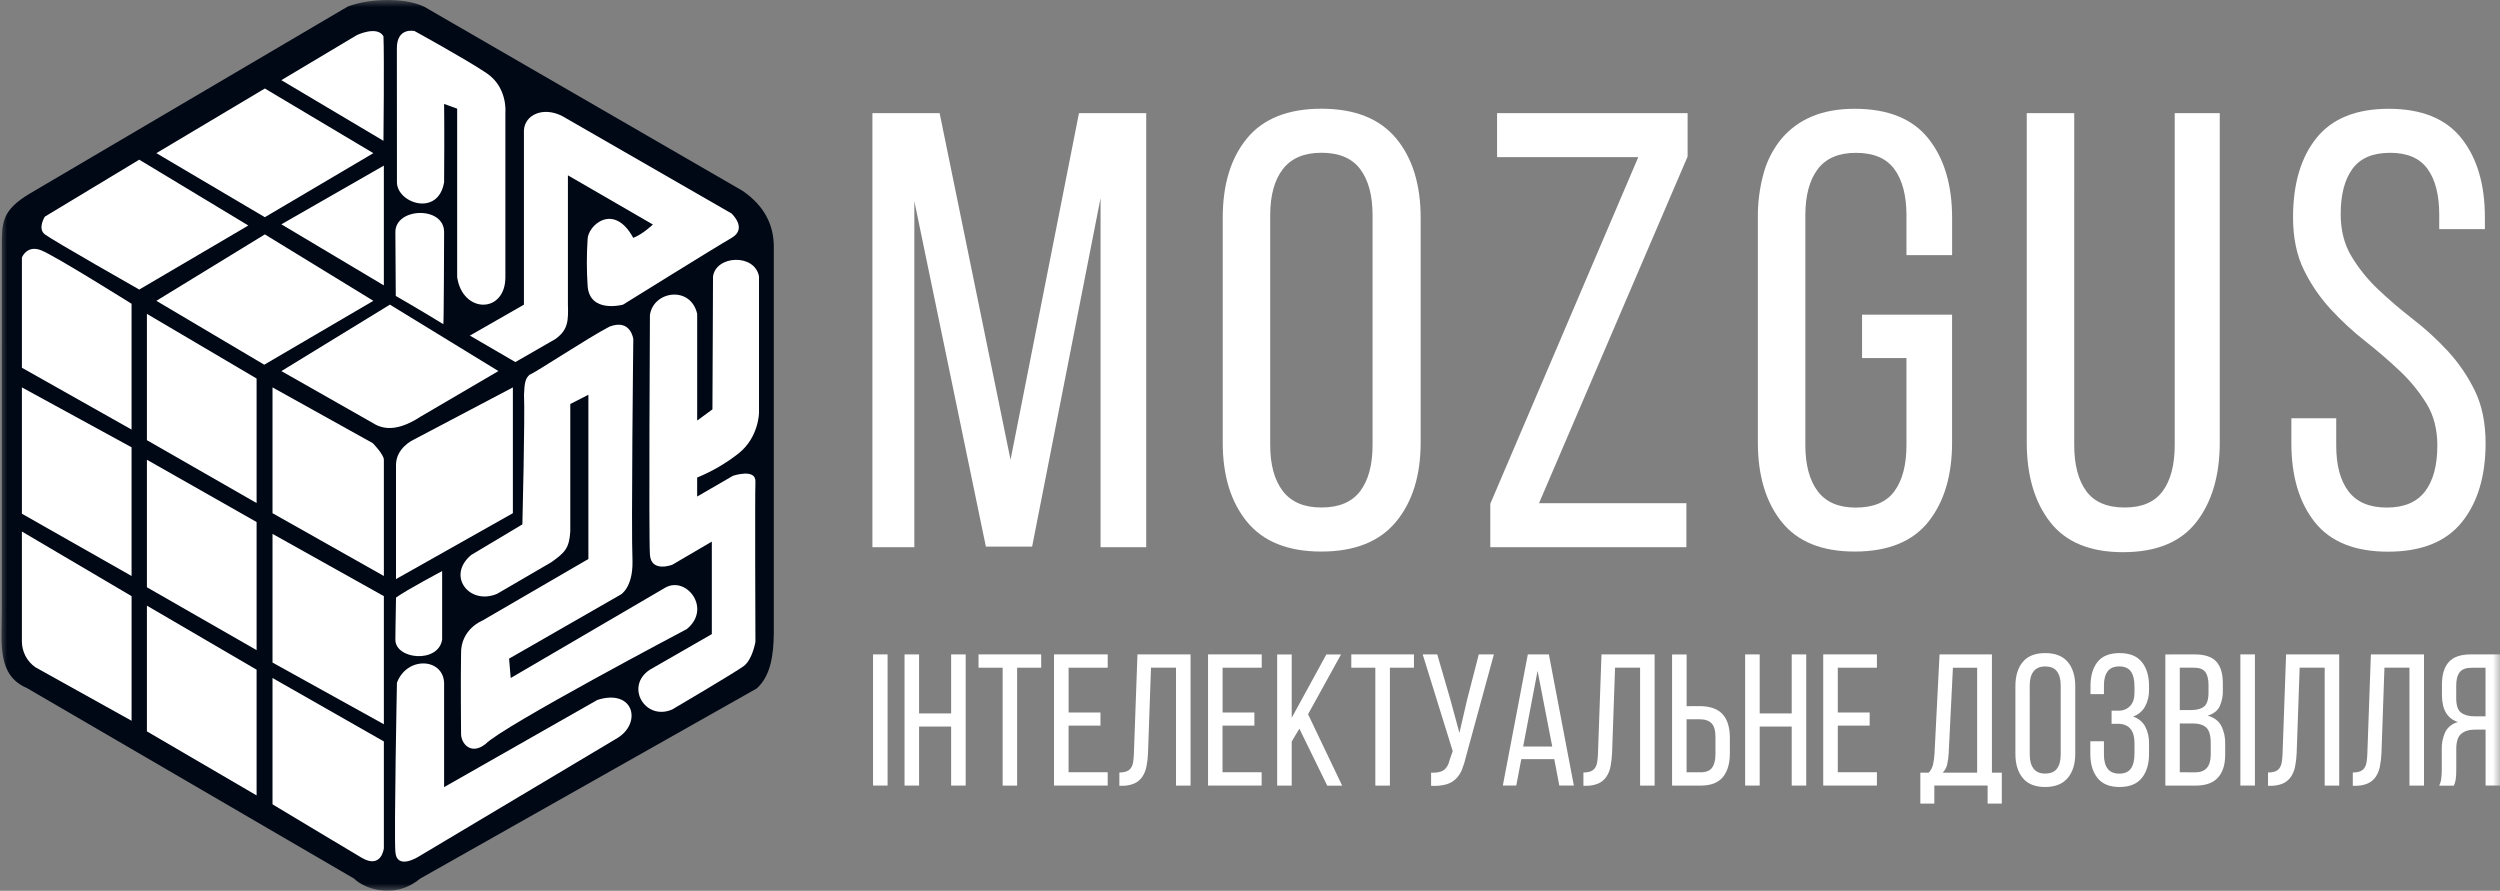 <svg width="174" height="62" viewBox="0 0 174 62" fill="none" xmlns="http://www.w3.org/2000/svg">
<rect x="0" y="0" width="174" height="62" fill="#808080" stroke="none"/>
<g clip-path="url(#clip0_1641_2)">
<mask id="mask0_1641_2" style="mask-type:luminance" maskUnits="userSpaceOnUse" x="0" y="0" width="174" height="62">
<path d="M0 0H174V62H0V0Z" fill="white"/>
</mask>
<g mask="url(#mask0_1641_2)">
<path d="M0.126 42.508C0.126 44.753 -0.228 46.99 1.876 47.89L24.648 61.153C25.222 61.748 27.335 62.718 29.24 61.153L52.669 47.916C53.631 47.051 53.842 45.626 53.857 44.053V17.122C53.837 15.639 53.207 14.331 51.685 13.283L29.522 0.466C28.09 -0.219 25.551 -0.089 24.184 0.466L2.057 13.482C0.128 14.639 0.128 15.496 0.128 17.123L0.126 42.508Z" fill="#000816"/>
<path d="M24.834 2.445C24.834 2.445 26.251 1.761 26.689 2.525C26.751 3.911 26.689 9.801 26.689 9.801L19.582 5.579L24.834 2.445Z" fill="white"/>
<path d="M19.582 15.612L26.716 11.526V19.864L19.582 15.612Z" fill="white"/>
<path d="M18.967 26.963L25.944 30.843C25.944 30.843 26.717 31.63 26.717 31.999V40.089L18.967 35.718V26.963Z" fill="white"/>
<path d="M18.967 37.158L26.717 41.492V50.408L18.967 46.115V37.158Z" fill="white"/>
<path d="M18.967 47.189L26.717 51.605V59.035C26.717 59.035 26.56 60.519 25.165 59.695C23.769 58.871 18.967 55.98 18.967 55.98V47.189Z" fill="white"/>
<path d="M10.225 50.904L17.859 55.361V46.611L10.225 42.153V50.904Z" fill="white"/>
<path d="M10.225 40.874L17.859 45.249V36.333L10.225 31.999V40.874Z" fill="white"/>
<path d="M10.225 30.637L17.859 35.012V26.345L10.225 21.845V30.637Z" fill="white"/>
<path d="M10.882 20.937L18.392 25.384L25.985 20.937L18.433 16.314L10.882 20.937Z" fill="white"/>
<path d="M9.691 20.153L17.284 15.695L9.691 11.114L3.124 15.076C3.124 15.076 2.59 15.901 3.124 16.314C3.657 16.727 9.691 20.153 9.691 20.153Z" fill="white"/>
<path d="M10.882 10.66L18.433 15.117L25.985 10.66L18.433 6.16L10.882 10.66Z" fill="white"/>
<path d="M1.524 17.924C1.524 17.924 1.87 17.011 2.886 17.429C3.902 17.846 9.157 21.143 9.157 21.143V29.898L1.524 25.596V17.924Z" fill="white"/>
<path d="M1.524 26.963L9.157 31.132V40.089L1.524 35.755V26.963Z" fill="white"/>
<path d="M1.523 36.994L9.158 41.492V50.165L2.468 46.445C1.874 46.033 1.521 45.354 1.523 44.628V36.994Z" fill="white"/>
<path d="M27.627 12.682C27.627 14.138 30.5 15.117 30.91 12.682C30.938 8.967 30.91 7.234 30.91 7.234L31.818 7.564V19.286C32.191 21.845 35.179 21.845 35.175 19.286V7.811C35.175 7.811 35.338 6.078 33.861 5.087C32.383 4.097 28.853 2.161 28.853 2.161C28.853 2.161 27.622 1.869 27.622 3.354L27.627 12.682Z" fill="white"/>
<path d="M32.704 23.358L36.465 21.205V9.077C36.519 7.977 37.819 7.396 39.146 8.086L50.911 14.856C50.911 14.856 52.061 15.901 50.911 16.562C49.762 17.222 43.36 21.205 43.36 21.205C43.36 21.205 41.007 21.845 40.897 19.864C40.827 18.8 40.827 17.733 40.897 16.669C40.897 15.692 42.718 14.057 44.074 16.555C44.73 16.307 45.441 15.626 45.441 15.626L39.527 12.203V21.194C39.56 22.313 39.551 22.95 38.656 23.596L35.869 25.2L32.704 23.358Z" fill="white"/>
<path d="M27.518 44.522C27.518 45.902 30.5 46.192 30.773 44.522V39.748C30.773 39.748 28.332 41.037 27.563 41.589C27.529 43.162 27.518 44.522 27.518 44.522Z" fill="white"/>
<path d="M32.798 38.624C31.046 40.089 32.685 42.153 34.603 41.327L38.38 39.126C39.333 38.441 39.614 38.156 39.692 36.994V28.119L40.952 27.474V38.906L33.564 43.199C33.564 43.199 32.054 43.784 32.089 45.511C32.056 47.189 32.089 51.013 32.089 51.013C32.056 51.729 32.76 52.596 33.791 51.785C34.978 50.547 47.8 43.784 47.8 43.784C49.551 42.36 47.786 40.089 46.325 40.888L35.545 47.189L35.432 45.84L43.202 41.383C43.202 41.383 44.05 40.915 44.022 39.071C43.925 36.871 44.078 23.607 44.078 23.607C44.078 23.607 43.913 22.175 42.436 22.726C40.977 23.475 37.251 25.945 36.855 26.084C36.573 26.341 36.506 26.602 36.471 27.474C36.545 28.943 36.358 36.496 36.358 36.496L32.798 38.624Z" fill="white"/>
<path d="M49.626 19.244C49.83 17.761 52.54 17.636 52.827 19.244V28.738C52.827 28.738 52.809 30.43 51.422 31.545C50.538 32.242 49.562 32.811 48.522 33.237V34.559L51.018 33.114C51.018 33.114 52.619 32.577 52.578 33.526C52.538 34.475 52.578 44.671 52.578 44.671C52.578 44.671 52.373 45.909 51.758 46.363C51.143 46.817 46.791 49.377 46.791 49.377C44.903 50.202 43.467 47.767 45.231 46.611L49.543 44.134V37.695L46.794 39.305C46.794 39.305 45.319 39.883 45.234 38.603C45.148 37.323 45.234 21.927 45.234 21.927C45.48 20.235 48.07 19.864 48.524 21.845V29.272L49.586 28.49L49.626 19.244Z" fill="white"/>
<path d="M27.627 47.519C28.319 45.67 30.829 45.786 30.91 47.519V54.783L41.576 48.716C44.152 47.893 44.736 50.408 42.849 51.44L29.146 59.613C29.146 59.613 27.613 60.603 27.517 59.283C27.422 57.963 27.627 47.519 27.627 47.519Z" fill="white"/>
<path d="M71.836 38.044H68.617L63.638 14.002V38.087H60.72V7.874H65.398L70.334 32.002L75.097 7.874H79.776V38.087H76.599V13.786L71.836 38.044Z" fill="white"/>
<path d="M88.406 30.965C88.406 32.346 88.699 33.418 89.286 34.181C89.873 34.944 90.767 35.324 91.969 35.322C93.197 35.322 94.098 34.942 94.671 34.181C95.245 33.42 95.531 32.348 95.531 30.965V14.989C95.531 13.608 95.244 12.536 94.671 11.773C94.099 11.01 93.198 10.63 91.969 10.632C90.767 10.632 89.873 11.012 89.286 11.773C88.699 12.534 88.406 13.606 88.406 14.989V30.965ZM85.102 15.168C85.102 12.837 85.667 10.988 86.797 9.621C87.927 8.254 89.651 7.569 91.969 7.567C94.286 7.567 96.016 8.252 97.161 9.621C98.306 10.991 98.878 12.839 98.878 15.168V30.793C98.878 33.095 98.306 34.936 97.161 36.317C96.016 37.698 94.284 38.388 91.964 38.388C89.646 38.388 87.922 37.698 86.792 36.317C85.663 34.936 85.099 33.095 85.102 30.793V15.168Z" fill="white"/>
<path d="M117.372 38.087H103.724V35.065L114.024 10.938H104.196V7.874H117.457V10.895L107.115 35.022H117.373L117.372 38.087Z" fill="white"/>
<path d="M129.086 7.572C131.404 7.572 133.114 8.262 134.215 9.643C135.317 11.024 135.867 12.865 135.867 15.168V17.758H132.69V14.995C132.69 13.614 132.411 12.542 131.853 11.779C131.295 11.016 130.4 10.636 129.17 10.638C127.968 10.638 127.081 11.018 126.51 11.779C125.938 12.54 125.652 13.612 125.652 14.995V30.971C125.652 32.352 125.938 33.424 126.51 34.187C127.081 34.95 127.968 35.33 129.17 35.328C130.4 35.328 131.295 34.947 131.853 34.187C132.411 33.426 132.69 32.354 132.69 30.971V24.923H129.599V21.901H135.865V30.793C135.865 33.095 135.314 34.936 134.213 36.317C133.112 37.698 131.402 38.388 129.084 38.388C126.795 38.388 125.1 37.698 123.999 36.317C122.897 34.936 122.347 33.095 122.347 30.793V15.168C122.334 14.111 122.471 13.057 122.754 12.038C122.997 11.16 123.423 10.343 124.002 9.642C124.573 8.971 125.294 8.446 126.106 8.109C126.948 7.751 127.942 7.572 129.086 7.572Z" fill="white"/>
<path d="M144.366 30.965C144.366 32.346 144.645 33.418 145.203 34.181C145.761 34.944 146.655 35.325 147.885 35.322C149.087 35.322 149.967 34.942 150.525 34.181C151.082 33.42 151.361 32.348 151.361 30.965V7.874H154.495V30.793C154.495 33.095 153.951 34.944 152.863 36.339C151.776 37.734 150.074 38.432 147.757 38.432C145.468 38.432 143.78 37.734 142.693 36.339C141.606 34.944 141.062 33.095 141.062 30.793V7.874H144.367L144.366 30.965Z" fill="white"/>
<path d="M166.253 7.572C168.542 7.572 170.23 8.256 171.318 9.626C172.405 10.995 172.949 12.83 172.948 15.13V15.949H169.771V14.949C169.771 13.568 169.499 12.503 168.955 11.754C168.411 11.005 167.541 10.632 166.345 10.636C165.143 10.636 164.27 11.009 163.727 11.757C163.183 12.505 162.911 13.556 162.912 14.909C162.912 16.031 163.162 17.009 163.663 17.844C164.177 18.696 164.805 19.473 165.53 20.153C166.273 20.858 167.081 21.549 167.954 22.225C168.823 22.897 169.634 23.641 170.379 24.448C171.13 25.265 171.759 26.188 172.246 27.187C172.746 28.209 172.996 29.427 172.997 30.839C172.997 33.141 172.446 34.976 171.345 36.342C170.243 37.709 168.534 38.393 166.216 38.397C163.899 38.397 162.197 37.712 161.11 36.342C160.023 34.973 159.479 33.138 159.479 30.839V29.109H162.601V31.009C162.601 32.389 162.887 33.455 163.46 34.204C164.033 34.953 164.92 35.327 166.121 35.326C167.323 35.326 168.21 34.952 168.782 34.204C169.353 33.456 169.639 32.391 169.639 31.009C169.639 29.886 169.389 28.915 168.888 28.095C168.369 27.255 167.741 26.487 167.022 25.813C166.277 25.108 165.476 24.417 164.618 23.741C163.76 23.065 162.956 22.323 162.215 21.519C161.463 20.702 160.834 19.78 160.347 18.78C159.847 17.759 159.596 16.542 159.596 15.128C159.596 12.797 160.14 10.956 161.228 9.603C162.316 8.25 163.991 7.573 166.253 7.572Z" fill="white"/>
<path d="M61.776 54.675H60.764V45.546H61.776V54.675Z" fill="white"/>
<path d="M63.968 50.568V54.676H62.956V45.547H63.968V49.655H66.2V45.547H67.211V54.676H66.2V50.568H63.968Z" fill="white"/>
<path d="M69.784 54.678V46.472H68.106V45.546H72.466V46.472H70.792V54.678H69.784Z" fill="white"/>
<path d="M76.592 49.59V50.503H74.373V53.748H77.096V54.675H73.36V45.546H77.097V46.472H74.374V49.59H76.592Z" fill="white"/>
<path d="M80.109 46.472L79.902 52.406C79.891 52.731 79.853 53.054 79.788 53.372C79.738 53.627 79.637 53.869 79.49 54.084C79.35 54.281 79.16 54.436 78.94 54.533C78.666 54.646 78.372 54.699 78.076 54.69H77.908V53.763C78.08 53.769 78.251 53.743 78.413 53.686C78.537 53.638 78.644 53.554 78.718 53.444C78.798 53.32 78.849 53.179 78.868 53.033C78.896 52.844 78.913 52.653 78.919 52.462L79.167 45.548H82.863V54.677H81.851V46.472H80.109Z" fill="white"/>
<path d="M87.305 49.59V50.503H85.087V53.748H87.81V54.675H84.08V45.546H87.816V46.472H85.092V49.59H87.305Z" fill="white"/>
<path d="M90.435 50.712L89.903 51.612V54.678H88.891V45.549H89.903V49.959L92.315 45.549H93.336L91.041 49.711L93.415 54.682H92.376L90.435 50.712Z" fill="white"/>
<path d="M95.724 54.678V46.472H94.051V45.546H98.41V46.472H96.737V54.678H95.724Z" fill="white"/>
<path d="M102.029 52.669C101.961 52.976 101.868 53.277 101.751 53.569C101.652 53.815 101.504 54.037 101.316 54.222C101.123 54.402 100.889 54.531 100.635 54.6C100.298 54.684 99.95 54.715 99.604 54.691V53.778C99.993 53.795 100.285 53.737 100.48 53.602C100.675 53.468 100.82 53.226 100.902 52.878L101.109 52.277L99.02 45.545H100.033L100.953 48.715L101.575 51.01L102.107 48.714L102.924 45.544H103.975L102.029 52.669Z" fill="white"/>
<path d="M106.011 51.961H108.036L107.015 46.69L106.011 51.961ZM105.882 52.835L105.532 54.675H104.598L106.336 45.546H107.802L109.54 54.675H108.528L108.178 52.835H105.882Z" fill="white"/>
<path d="M112.408 46.472L112.201 52.406C112.189 52.731 112.151 53.054 112.087 53.372C112.037 53.627 111.935 53.869 111.789 54.084C111.649 54.281 111.458 54.436 111.237 54.533C110.964 54.646 110.67 54.699 110.374 54.69H110.206V53.763C110.378 53.769 110.55 53.743 110.712 53.686C110.836 53.638 110.942 53.554 111.016 53.444C111.096 53.32 111.147 53.179 111.166 53.033C111.194 52.844 111.212 52.653 111.218 52.462L111.464 45.548H115.161V54.677H114.15V46.472H112.408Z" fill="white"/>
<path d="M118.362 53.752C118.734 53.752 118.999 53.647 119.156 53.439C119.312 53.231 119.396 52.916 119.396 52.499V51.286C119.396 50.842 119.305 50.526 119.123 50.34C118.941 50.153 118.661 50.06 118.28 50.06H117.386V53.748L118.362 53.752ZM118.283 49.146C119.01 49.146 119.544 49.331 119.885 49.701C120.227 50.071 120.397 50.621 120.398 51.351V52.447C120.398 53.144 120.236 53.689 119.912 54.085C119.587 54.481 119.07 54.678 118.362 54.678H116.377V45.549H117.389V49.15L118.283 49.146Z" fill="white"/>
<path d="M122.474 50.568V54.676H121.462V45.547H122.474V49.655H124.703V45.547H125.714V54.676H124.703V50.568H122.474Z" fill="white"/>
<path d="M130.128 49.59V50.503H127.91V53.748H130.633V54.675H126.897V45.546H130.633V46.472H127.91V49.59H130.128Z" fill="white"/>
<path d="M135.628 52.434C135.617 52.706 135.579 52.978 135.515 53.243C135.462 53.445 135.357 53.63 135.21 53.778H137.61V46.475H135.923L135.628 52.434ZM138.339 55.93V54.675H134.629V55.93H133.656V53.778H134.241C134.392 53.612 134.497 53.41 134.545 53.19C134.596 52.946 134.629 52.697 134.642 52.447L134.993 45.546H138.638V53.778H139.325V55.93H138.339Z" fill="white"/>
<path d="M141.271 52.525C141.271 52.943 141.359 53.267 141.537 53.497C141.714 53.728 141.984 53.842 142.348 53.84C142.72 53.84 142.992 53.726 143.165 53.497C143.337 53.269 143.424 52.945 143.425 52.525V47.7C143.425 47.283 143.338 46.959 143.165 46.728C142.992 46.5 142.72 46.386 142.348 46.386C141.976 46.386 141.715 46.5 141.537 46.728C141.358 46.956 141.269 47.28 141.269 47.7L141.271 52.525ZM140.272 47.751C140.272 47.046 140.443 46.487 140.784 46.074C141.125 45.661 141.647 45.455 142.348 45.455C143.048 45.455 143.571 45.661 143.917 46.074C144.263 46.487 144.436 47.046 144.437 47.751V52.474C144.437 53.169 144.264 53.726 143.917 54.143C143.571 54.561 143.048 54.772 142.348 54.775C141.647 54.775 141.126 54.567 140.784 54.149C140.442 53.731 140.272 53.175 140.272 52.479V47.751Z" fill="white"/>
<path d="M147.524 45.455C148.224 45.455 148.74 45.663 149.074 46.08C149.408 46.497 149.574 47.054 149.573 47.751V47.986C149.586 48.401 149.49 48.813 149.294 49.179C149.108 49.505 148.811 49.753 148.458 49.876C148.82 49.986 149.126 50.234 149.308 50.568C149.493 50.935 149.585 51.344 149.573 51.756V52.474C149.573 53.169 149.407 53.725 149.074 54.143C148.741 54.561 148.225 54.772 147.524 54.775C146.832 54.775 146.319 54.567 145.987 54.149C145.654 53.731 145.487 53.175 145.487 52.479V51.592H146.434V52.531C146.434 52.948 146.52 53.273 146.693 53.503C146.866 53.731 147.135 53.845 147.498 53.845C147.861 53.845 148.14 53.731 148.308 53.493C148.476 53.254 148.561 52.911 148.561 52.45V51.732C148.561 50.827 148.172 50.374 147.394 50.375H146.966V49.462H147.446C147.75 49.475 148.045 49.356 148.257 49.136C148.46 48.918 148.561 48.61 148.561 48.209V47.791C148.561 47.323 148.477 46.971 148.308 46.735C148.14 46.5 147.869 46.382 147.498 46.382C147.127 46.382 146.866 46.496 146.693 46.725C146.521 46.953 146.434 47.279 146.434 47.697V48.311H145.5V47.74C145.5 47.036 145.662 46.479 145.987 46.071C146.311 45.662 146.824 45.457 147.524 45.455Z" fill="white"/>
<path d="M152.79 53.756C153.508 53.756 153.867 53.343 153.867 52.517V51.708C153.867 51.194 153.766 50.84 153.563 50.645C153.359 50.449 153.038 50.351 152.596 50.351H151.713V53.748L152.79 53.756ZM152.492 49.42C152.899 49.42 153.203 49.338 153.406 49.172C153.609 49.007 153.712 48.685 153.712 48.207V47.672C153.712 47.263 153.636 46.961 153.485 46.766C153.334 46.569 153.076 46.472 152.713 46.472H151.713V49.42H152.492ZM152.739 45.546C153.447 45.546 153.953 45.713 154.256 46.048C154.559 46.383 154.711 46.889 154.71 47.568V47.998C154.729 48.404 154.651 48.809 154.483 49.179C154.327 49.479 154.05 49.69 153.653 49.811C154.094 49.934 154.408 50.164 154.593 50.503C154.791 50.894 154.887 51.33 154.872 51.769V52.539C154.872 53.224 154.704 53.752 154.366 54.124C154.029 54.496 153.505 54.681 152.796 54.678H150.708V45.549L152.739 45.546Z" fill="white"/>
<path d="M156.942 54.675H155.93V45.546H156.942V54.675Z" fill="white"/>
<path d="M160.056 46.472L159.848 52.406C159.836 52.731 159.798 53.054 159.735 53.372C159.684 53.627 159.583 53.869 159.436 54.084C159.296 54.281 159.106 54.436 158.885 54.533C158.612 54.646 158.318 54.699 158.023 54.69H157.854V53.763C158.025 53.769 158.197 53.743 158.36 53.686C158.483 53.638 158.589 53.554 158.664 53.444C158.743 53.32 158.794 53.179 158.813 53.033C158.841 52.844 158.859 52.653 158.866 52.462L159.112 45.548H162.809V54.677H161.798V46.472H160.056Z" fill="white"/>
<path d="M165.957 46.472L165.75 52.406C165.738 52.731 165.7 53.054 165.636 53.372C165.585 53.627 165.483 53.869 165.338 54.084C165.198 54.281 165.007 54.436 164.786 54.533C164.513 54.646 164.218 54.699 163.923 54.69H163.755V53.763C163.927 53.769 164.099 53.743 164.261 53.686C164.385 53.638 164.491 53.554 164.565 53.444C164.645 53.32 164.696 53.179 164.715 53.033C164.743 52.844 164.76 52.653 164.767 52.462L165.013 45.548H168.71V54.677H167.698V46.472H165.957Z" fill="white"/>
<path d="M172.003 46.477C171.625 46.477 171.355 46.581 171.192 46.789C171.029 46.998 170.95 47.311 170.953 47.729V48.603C170.953 49.098 171.066 49.431 171.293 49.601C171.52 49.77 171.83 49.856 172.227 49.856H172.993V46.472L172.003 46.477ZM172.276 50.781C171.851 50.781 171.526 50.879 171.296 51.076C171.067 51.272 170.956 51.626 170.956 52.138V53.574C170.961 53.803 170.947 54.032 170.916 54.258C170.892 54.405 170.849 54.548 170.787 54.683H169.766C169.845 54.521 169.895 54.346 169.914 54.167C169.936 53.974 169.948 53.78 169.947 53.586V52.16C169.932 51.734 170.019 51.312 170.2 50.927C170.385 50.589 170.703 50.345 171.076 50.255C170.332 50.013 169.96 49.386 169.96 48.377V47.633C169.96 46.955 170.118 46.437 170.434 46.08C170.75 45.722 171.267 45.544 171.984 45.546H174.008V54.675H172.996V50.781H172.276Z" fill="white"/>
<path d="M19.586 25.828L25.984 29.462C26.843 30.006 27.913 29.883 29.259 29.006L34.689 25.826L27.137 21.203L19.586 25.828Z" fill="white"/>
<path d="M35.696 26.963L28.744 30.625C28.744 30.625 27.562 31.177 27.562 32.365V40.304L35.696 35.718V26.963Z" fill="white"/>
<path d="M27.518 16.148L27.546 20.599C27.546 20.599 29.214 21.554 30.857 22.564C30.892 22.39 30.91 16.153 30.91 16.153C30.91 14.32 27.518 14.439 27.518 16.148Z" fill="white"/>
</g>
</g>
<defs>
<clipPath id="clip0_1641_2">
<rect width="174" height="62" fill="white"/>
</clipPath>
</defs>
</svg>
